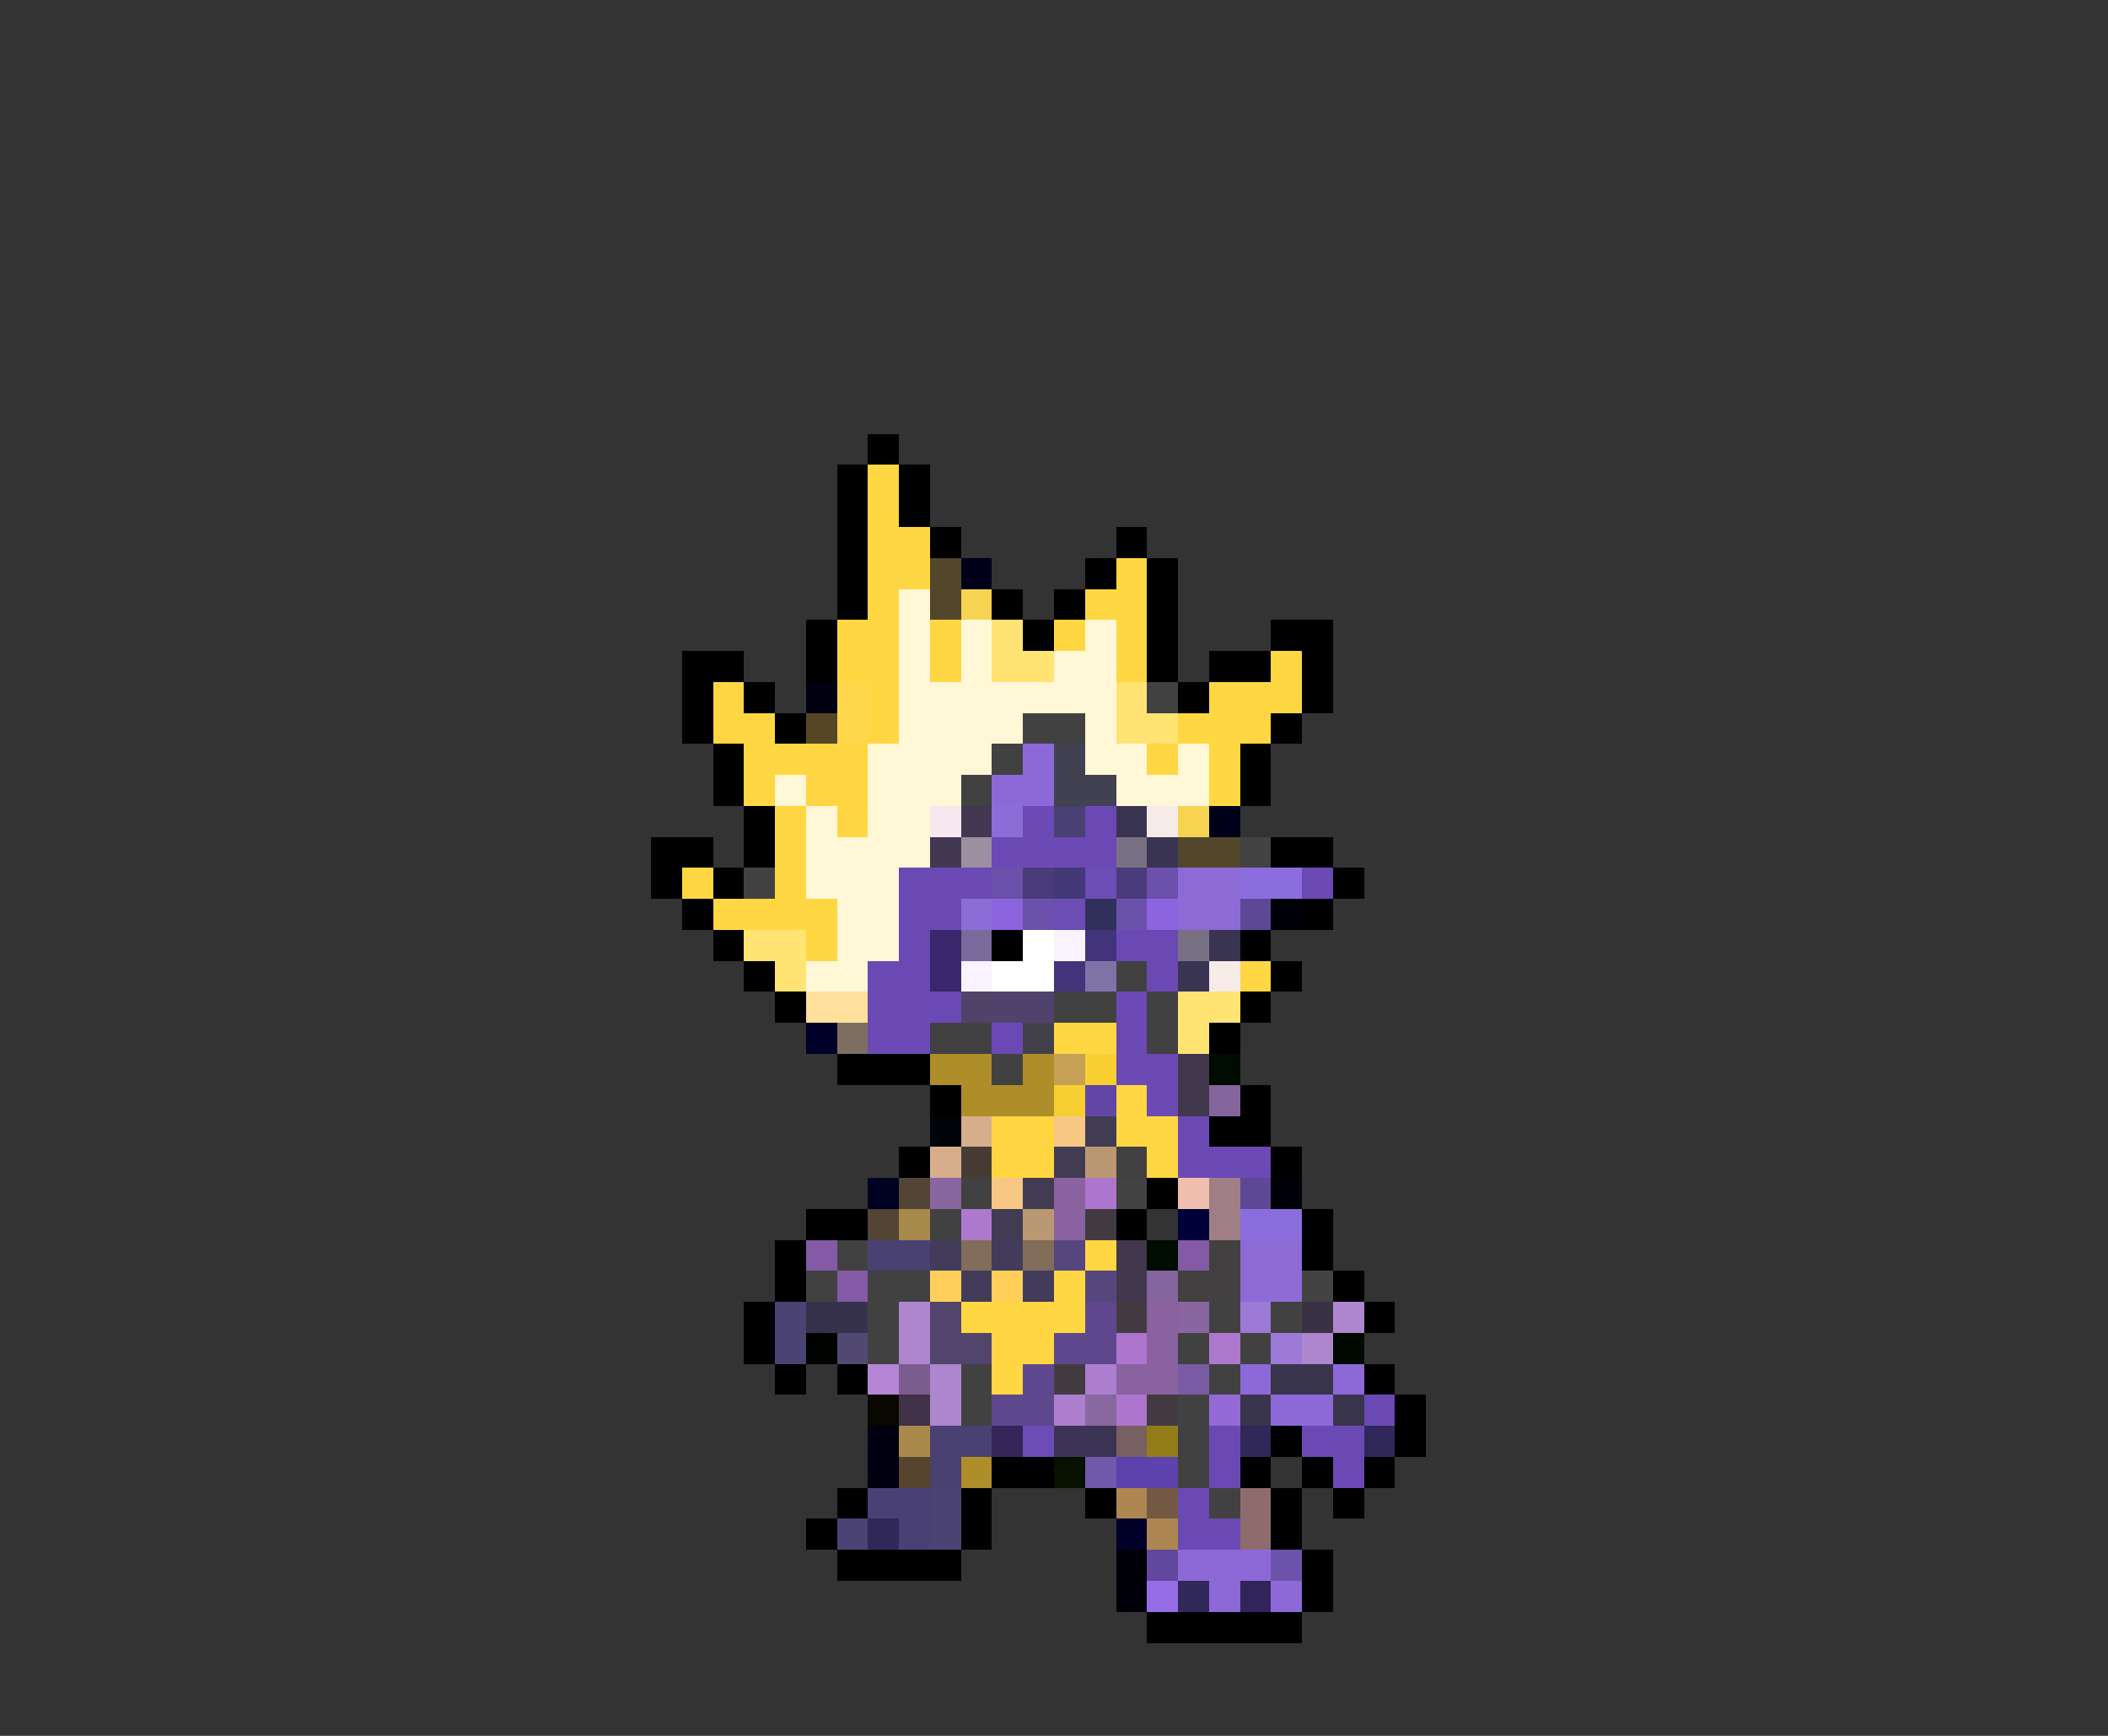 <svg xmlns="http://www.w3.org/2000/svg" viewBox="0 -0.5 68 56" shape-rendering="crispEdges">
<rect x="0" y="-0.5" width="68" height="56" fill="#333333" stroke="none"/>
<path stroke="#000000" d="M28 14h1M27 15h1M29 15h1M27 16h1M29 16h1M27 17h1M30 17h1M36 17h1M27 18h1M35 18h1M37 18h1M27 19h1M32 19h1M34 19h1M37 19h1M26 20h1M33 20h1M37 20h1M41 20h2M22 21h2M26 21h1M37 21h1M39 21h2M42 21h1M22 22h1M24 22h1M38 22h1M42 22h1M22 23h1M25 23h1M41 23h1M23 24h1M40 24h1M23 25h1M40 25h1M24 26h1M21 27h2M24 27h1M41 27h2M21 28h1M23 28h1M43 28h1M22 29h1M42 29h1M23 30h1M32 30h1M40 30h1M24 31h1M41 31h1M25 32h1M40 32h1M39 33h1M27 34h3M30 35h1M40 35h1M39 36h2M29 37h1M41 37h1M37 38h1M26 39h2M36 39h1M42 39h1M25 40h1M42 40h1M25 41h1M43 41h1M24 42h1M44 42h1M24 43h1M25 44h1M27 44h1M44 44h1M45 45h1M41 46h1M45 46h1M32 47h2M40 47h1M42 47h1M44 47h1M27 48h1M31 48h1M35 48h1M41 48h1M43 48h1M26 49h1M31 49h1M41 49h1M27 50h4M42 50h1M42 51h1M37 52h5" />
<path stroke="#ffd742" d="M28 15h1M28 16h1M28 17h2M28 18h2M36 18h1M28 19h1M35 19h2M27 20h2M30 20h1M34 20h1M36 20h1M27 21h2M30 21h1M36 21h1M41 21h1M23 22h1M28 22h1M39 22h3M23 23h2M28 23h1M38 23h3M24 24h2M37 24h1M39 24h1M24 25h1M39 25h1M25 26h1M27 26h1M25 27h1M22 28h1M25 28h1M23 29h4M26 30h1M40 31h1M34 33h2M36 35h1M36 36h2M37 37h1M35 40h1M34 41h1M31 42h1M34 42h1M32 44h1" />
<path stroke="#52462b" d="M30 18h1M30 19h1M38 27h2" />
<path stroke="#000018" d="M31 18h1M39 26h1" />
<path stroke="#fff7d6" d="M29 19h1M29 20h1M31 20h1M35 20h1M29 21h1M31 21h1M34 21h2M29 22h7M29 23h4M35 23h1M28 24h4M35 24h2M38 24h1M25 25h1M28 25h3M36 25h3M26 26h1M28 26h2M26 27h4M26 28h3M27 29h2M27 30h2M26 31h2" />
<path stroke="#f7d352" d="M31 19h1M38 26h1" />
<path stroke="#ffe373" d="M32 20h1M32 21h2M36 22h1M36 23h2M24 30h2M25 31h1M38 32h2M38 33h1" />
<path stroke="#000010" d="M26 22h1M28 46h1M28 47h1" />
<path stroke="#ffd74a" d="M27 22h1M27 23h1" />
<path stroke="#424142" d="M37 22h1M33 23h2M32 24h1M31 25h1M24 28h1M36 31h1M34 32h2M37 32h1M30 33h2M37 33h1M32 34h1M36 37h1M31 38h1M30 39h1M27 40h1M26 41h1M28 42h1M39 42h1M41 42h1M28 43h1M38 43h1M40 43h1M31 44h1M39 44h1M31 45h1M38 45h1M38 46h1M38 47h1M39 48h1" />
<path stroke="#554723" d="M26 23h1" />
<path stroke="#ffd642" d="M26 24h2M26 25h2M32 36h2M32 37h2M32 42h2M32 43h2" />
<path stroke="#8c69d6" d="M33 24h1M32 25h2M40 44h1M43 44h1M41 45h2M38 50h3M39 51h1M41 51h1" />
<path stroke="#424152" d="M34 24h1M34 25h2" />
<path stroke="#f7e7ef" d="M30 26h1" />
<path stroke="#423852" d="M31 26h1M30 27h1" />
<path stroke="#8c6cd6" d="M32 26h1M31 29h1" />
<path stroke="#6b4ab5" d="M33 26h1M32 27h2M30 28h2M30 29h1M28 32h2M28 33h2M36 34h2M37 35h1" />
<path stroke="#494073" d="M34 26h1" />
<path stroke="#6b49b5" d="M35 26h1M34 27h2M29 28h1M42 28h1M29 29h1M29 30h1M36 30h2M28 31h2M37 31h1M30 32h1M36 32h1M32 33h1M36 33h1M38 36h1M38 37h3M44 45h1M39 46h1M42 46h2M39 47h1M43 47h1M38 48h1M38 49h2" />
<path stroke="#393452" d="M36 26h1M37 27h1M39 30h1M38 31h1" />
<path stroke="#f7ebe7" d="M37 26h1M39 31h1" />
<path stroke="#9c8fa0" d="M31 27h1" />
<path stroke="#787183" d="M36 27h1M38 30h1" />
<path stroke="#424342" d="M40 27h1M36 38h1M42 41h1" />
<path stroke="#6b50ac" d="M32 28h1M37 28h1M33 29h1M36 29h1" />
<path stroke="#4a3c7b" d="M33 28h1M36 28h1" />
<path stroke="#443978" d="M34 28h1" />
<path stroke="#6b4db5" d="M35 28h1M34 29h1M33 46h1" />
<path stroke="#8c6bd6" d="M38 28h2M38 29h2M40 40h2M40 41h2" />
<path stroke="#8c6dde" d="M40 28h2M40 39h2" />
<path stroke="#8c65de" d="M32 29h1M37 29h1" />
<path stroke="#31305a" d="M35 29h1" />
<path stroke="#5d4896" d="M40 29h1M40 38h1" />
<path stroke="#000008" d="M41 29h1M41 38h1M36 50h1M36 51h1" />
<path stroke="#39286b" d="M30 30h1M30 31h1" />
<path stroke="#786b9c" d="M31 30h1" />
<path stroke="#ffffff" d="M33 30h1M32 31h2" />
<path stroke="#f7f3ff" d="M34 30h1M31 31h1" />
<path stroke="#42347b" d="M35 30h1M34 31h1" />
<path stroke="#7e73a7" d="M35 31h1" />
<path stroke="#ffdf9c" d="M26 32h2" />
<path stroke="#4f4368" d="M31 32h1" />
<path stroke="#4f436d" d="M32 32h2" />
<path stroke="#000029" d="M26 33h1M36 49h1" />
<path stroke="#7f6f62" d="M27 33h1" />
<path stroke="#42414a" d="M33 33h1" />
<path stroke="#ad8e29" d="M30 34h2M33 34h1M31 35h3M31 47h1" />
<path stroke="#c5a157" d="M34 34h1" />
<path stroke="#f7cf31" d="M35 34h1M34 35h1" />
<path stroke="#42384e" d="M38 34h1M38 35h1M36 40h1M36 41h1" />
<path stroke="#000c00" d="M39 34h1M37 40h1" />
<path stroke="#6345a5" d="M35 35h1" />
<path stroke="#84659c" d="M39 35h1M37 41h1" />
<path stroke="#000408" d="M30 36h1" />
<path stroke="#d6ae8c" d="M31 36h1M30 37h1" />
<path stroke="#f7c784" d="M34 36h1M32 38h1" />
<path stroke="#423c52" d="M35 36h1M34 37h1M33 38h1M32 39h1" />
<path stroke="#473c34" d="M31 37h1" />
<path stroke="#ba9873" d="M35 37h1M33 39h1" />
<path stroke="#000021" d="M28 38h1" />
<path stroke="#524535" d="M29 38h1M28 39h1" />
<path stroke="#89669f" d="M30 38h1M38 42h1" />
<path stroke="#89629f" d="M34 38h1M34 39h1M37 42h1M37 43h1M36 44h2" />
<path stroke="#ad75ce" d="M35 38h1M36 43h1M36 45h1" />
<path stroke="#efbead" d="M38 38h1" />
<path stroke="#9f7e86" d="M39 38h1M39 39h1" />
<path stroke="#a58a4a" d="M29 39h1" />
<path stroke="#ad79ce" d="M31 39h1M39 43h1" />
<path stroke="#423c42" d="M35 39h1M36 42h1M34 44h1M37 45h1" />
<path stroke="#000039" d="M38 39h1" />
<path stroke="#8459a5" d="M26 40h1M38 40h1M27 41h1" />
<path stroke="#4a4173" d="M28 40h2M30 46h2M30 47h1" />
<path stroke="#423c5a" d="M30 40h1M32 40h1M31 41h1M33 41h1" />
<path stroke="#816d5a" d="M31 40h1M33 40h1" />
<path stroke="#55477e" d="M34 40h1M35 41h1" />
<path stroke="#424041" d="M39 40h1M38 41h2" />
<path stroke="#414141" d="M28 41h2" />
<path stroke="#ffcf5a" d="M30 41h1M32 41h1" />
<path stroke="#4a4373" d="M25 42h1M25 43h1M30 48h1M27 49h1M30 49h1" />
<path stroke="#36324c" d="M26 42h2" />
<path stroke="#ad86ce" d="M29 42h1M43 42h1M29 43h1M42 43h1M30 44h1M30 45h1" />
<path stroke="#52456b" d="M30 42h1M30 43h2" />
<path stroke="#5f478e" d="M35 42h1M34 43h2M33 44h1M32 45h2" />
<path stroke="#9c79d6" d="M40 42h1M41 43h1" />
<path stroke="#393244" d="M42 42h1" />
<path stroke="#000400" d="M26 43h1" />
<path stroke="#524973" d="M27 43h1" />
<path stroke="#000800" d="M43 43h1" />
<path stroke="#b586d6" d="M28 44h1" />
<path stroke="#7b5c8e" d="M29 44h1" />
<path stroke="#ad7dce" d="M35 44h1M34 45h1" />
<path stroke="#785ba4" d="M38 44h1" />
<path stroke="#39354c" d="M41 44h2M40 45h1M43 45h1" />
<path stroke="#080800" d="M28 45h1" />
<path stroke="#413247" d="M29 45h1" />
<path stroke="#89679f" d="M35 45h1" />
<path stroke="#9469d6" d="M39 45h1" />
<path stroke="#aa8a4c" d="M29 46h1" />
<path stroke="#35265a" d="M32 46h1" />
<path stroke="#3c3455" d="M34 46h2" />
<path stroke="#785f62" d="M36 46h1" />
<path stroke="#947d18" d="M37 46h1" />
<path stroke="#31285a" d="M40 46h1M44 46h1M28 49h1M38 51h1" />
<path stroke="#55452e" d="M29 47h1" />
<path stroke="#081000" d="M34 47h1" />
<path stroke="#7058aa" d="M35 47h1" />
<path stroke="#5d41ac" d="M36 47h2" />
<path stroke="#494173" d="M28 48h2M29 49h1" />
<path stroke="#ad8652" d="M36 48h1M37 49h1" />
<path stroke="#735944" d="M37 48h1" />
<path stroke="#8e6c6e" d="M40 48h1M40 49h1" />
<path stroke="#62489c" d="M37 50h1" />
<path stroke="#6d52ac" d="M41 50h1" />
<path stroke="#946de7" d="M37 51h1" />
<path stroke="#31245a" d="M40 51h1" />
</svg>